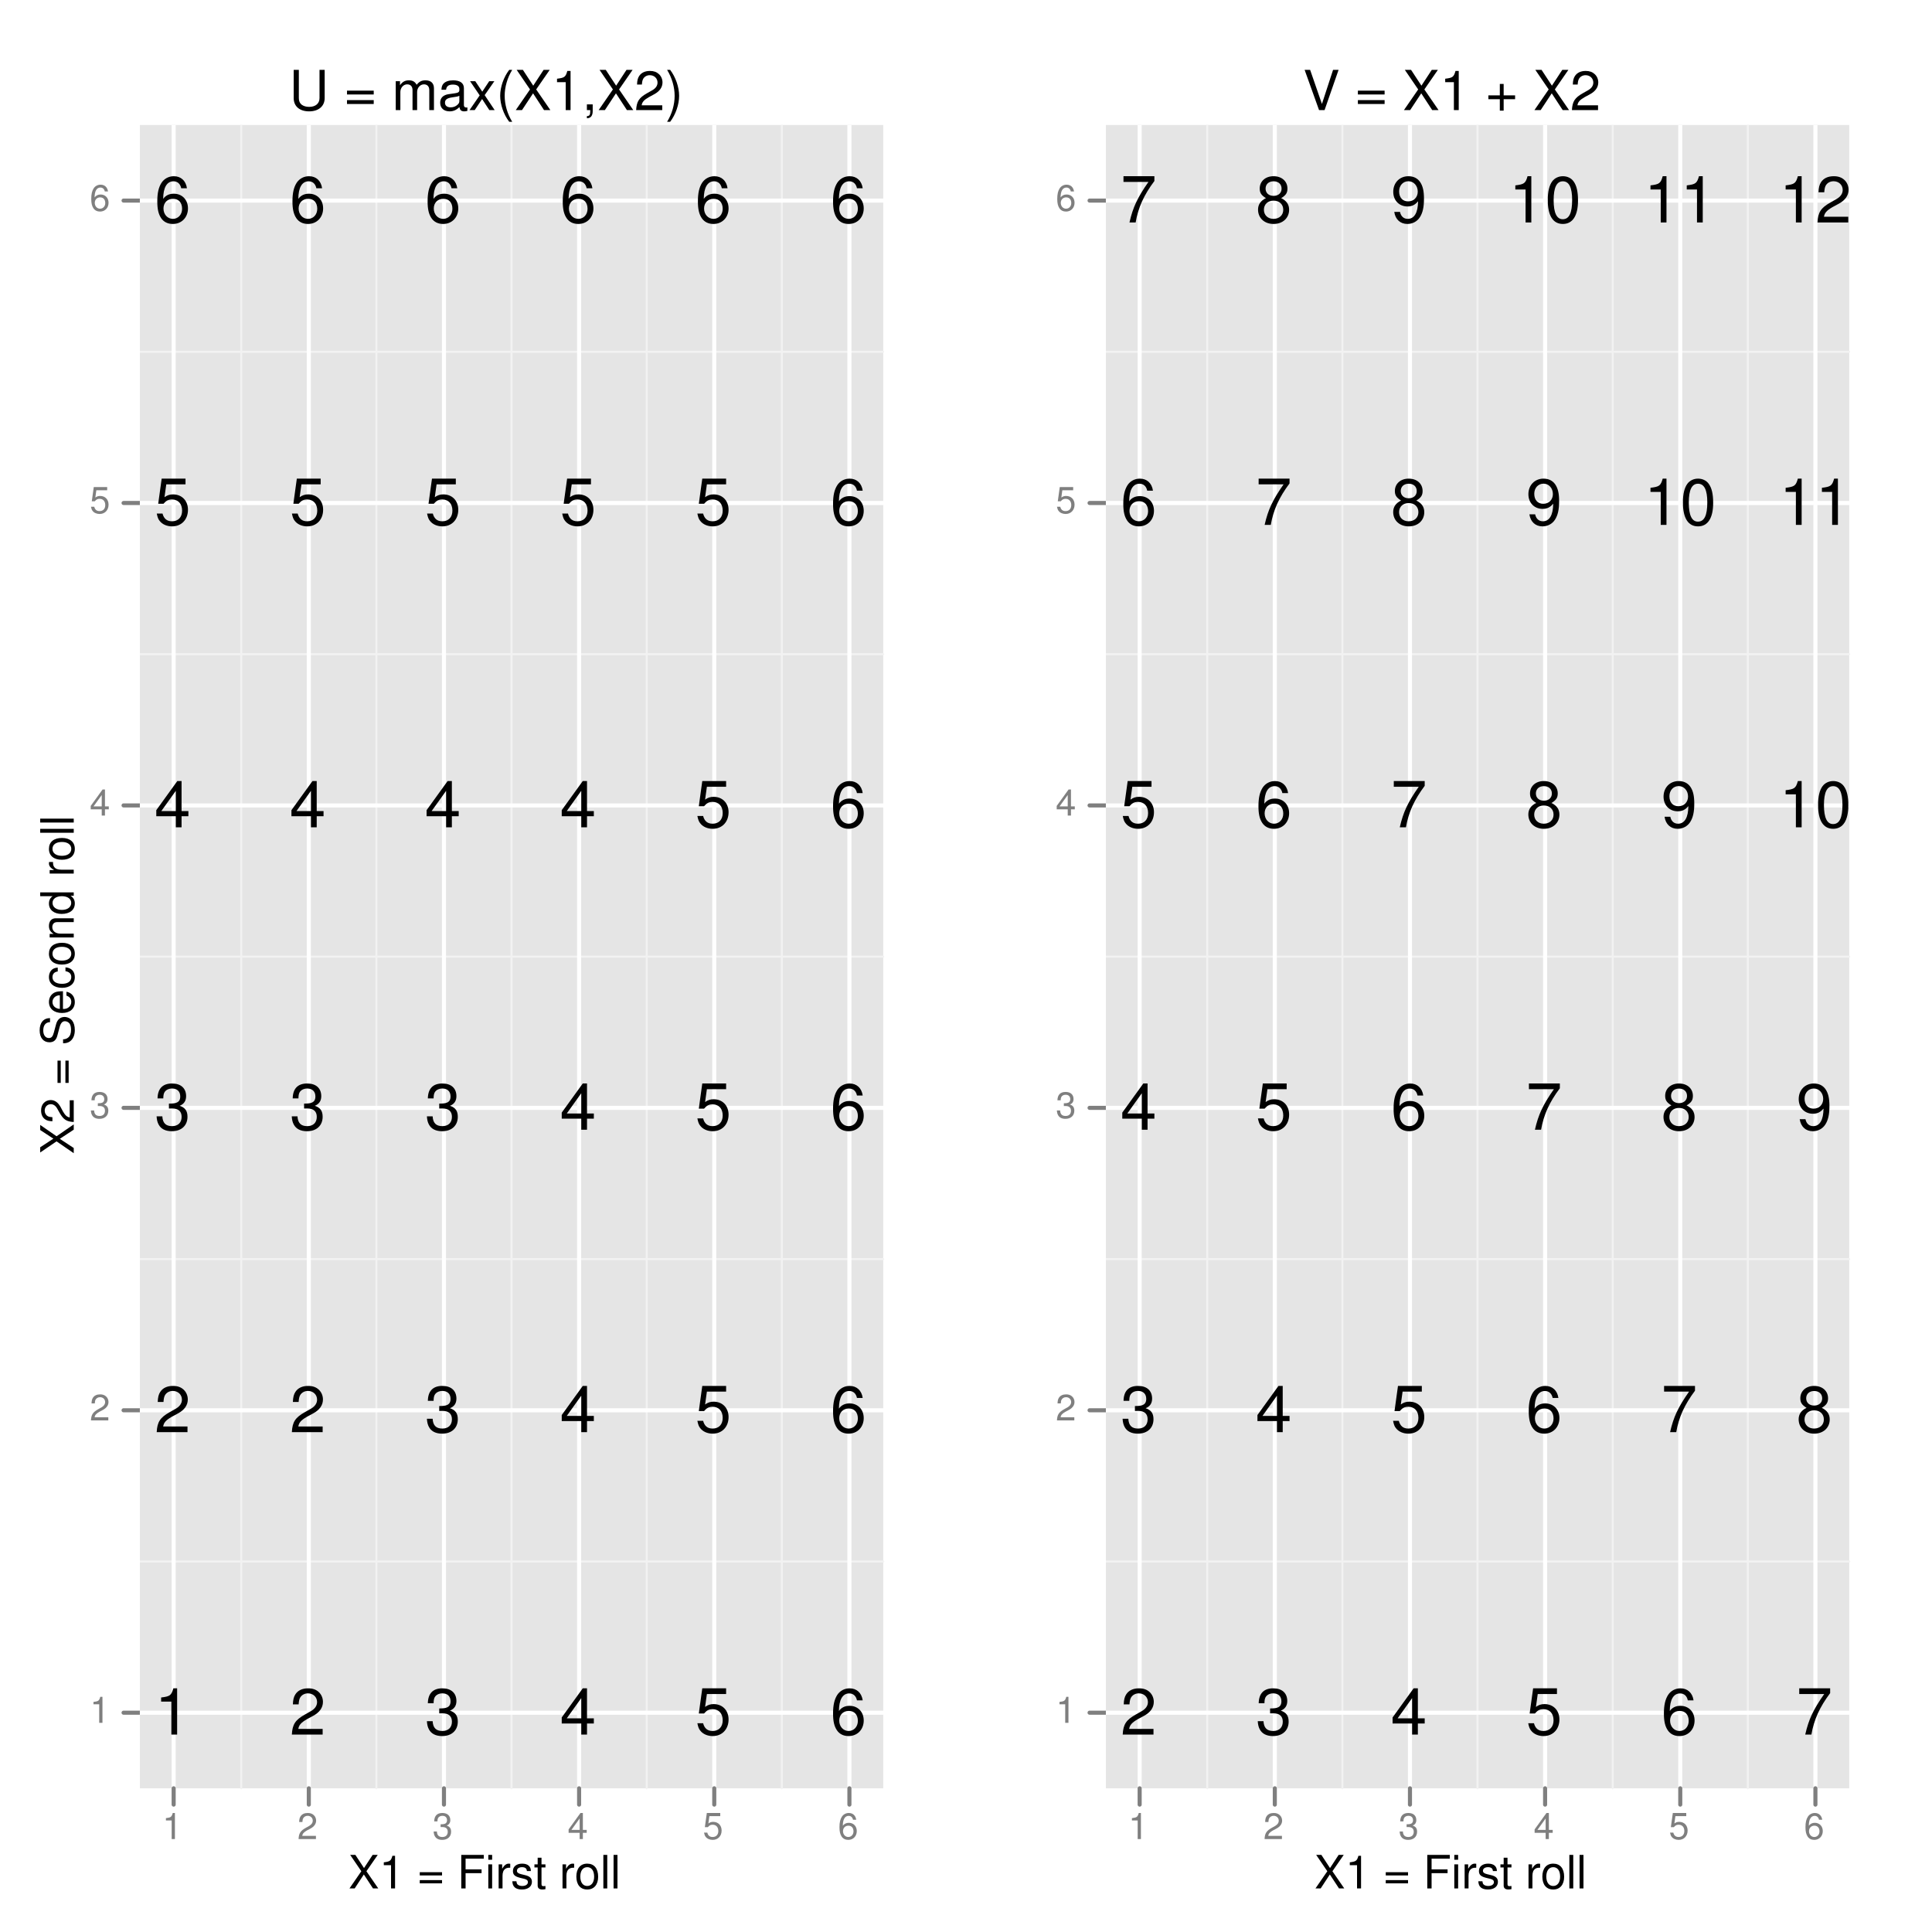 <?xml version="1.0" encoding="UTF-8"?>
<svg xmlns="http://www.w3.org/2000/svg" xmlns:xlink="http://www.w3.org/1999/xlink" width="504pt" height="504pt" viewBox="0 0 504 504" version="1.1">
<defs>
<g>
<symbol overflow="visible" id="glyph0-0">
<path style="stroke:none;" d="M 7.953 -10.5 L 7.953 -3.125 C 7.953 -1.719 6.922 -0.844 5.25 -0.844 C 4.469 -0.844 3.828 -1.031 3.328 -1.391 C 2.812 -1.797 2.562 -2.328 2.562 -3.125 L 2.562 -10.5 L 1.219 -10.5 L 1.219 -3.125 C 1.219 -1 2.75 0.328 5.25 0.328 C 7.703 0.328 9.297 -1.016 9.297 -3.125 L 9.297 -10.5 Z M 7.953 -10.5 "/>
</symbol>
<symbol overflow="visible" id="glyph0-1">
<path style="stroke:none;" d=""/>
</symbol>
<symbol overflow="visible" id="glyph0-2">
<path style="stroke:none;" d="M 7.688 -5.078 L 0.719 -5.078 L 0.719 -4.078 L 7.688 -4.078 Z M 7.688 -2.609 L 0.719 -2.609 L 0.719 -1.594 L 7.688 -1.594 Z M 7.688 -2.609 "/>
</symbol>
<symbol overflow="visible" id="glyph0-3">
<path style="stroke:none;" d="M 1.016 -7.547 L 1.016 0 L 2.219 0 L 2.219 -4.734 C 2.219 -5.828 3.016 -6.719 3.984 -6.719 C 4.891 -6.719 5.391 -6.172 5.391 -5.203 L 5.391 0 L 6.594 0 L 6.594 -4.734 C 6.594 -5.828 7.391 -6.719 8.375 -6.719 C 9.25 -6.719 9.766 -6.156 9.766 -5.203 L 9.766 0 L 10.984 0 L 10.984 -5.656 C 10.984 -7.016 10.203 -7.766 8.781 -7.766 C 7.781 -7.766 7.172 -7.469 6.469 -6.609 C 6.016 -7.422 5.422 -7.766 4.438 -7.766 C 3.422 -7.766 2.766 -7.391 2.125 -6.484 L 2.125 -7.547 Z M 1.016 -7.547 "/>
</symbol>
<symbol overflow="visible" id="glyph0-4">
<path style="stroke:none;" d="M 7.703 -0.703 C 7.578 -0.672 7.516 -0.672 7.453 -0.672 C 7.031 -0.672 6.797 -0.891 6.797 -1.266 L 6.797 -5.703 C 6.797 -7.047 5.812 -7.766 3.969 -7.766 C 2.859 -7.766 1.953 -7.453 1.453 -6.891 C 1.109 -6.5 0.969 -6.062 0.938 -5.312 L 2.141 -5.312 C 2.25 -6.234 2.797 -6.656 3.922 -6.656 C 5 -6.656 5.609 -6.25 5.609 -5.531 L 5.609 -5.219 C 5.609 -4.703 5.297 -4.5 4.344 -4.375 C 2.656 -4.156 2.391 -4.109 1.938 -3.922 C 1.047 -3.562 0.609 -2.875 0.609 -1.906 C 0.609 -0.531 1.562 0.328 3.078 0.328 C 4.031 0.328 4.797 0 5.641 -0.781 C 5.734 -0.016 6.109 0.328 6.891 0.328 C 7.125 0.328 7.312 0.297 7.703 0.203 Z M 5.609 -2.375 C 5.609 -1.969 5.484 -1.734 5.125 -1.391 C 4.641 -0.953 4.047 -0.719 3.344 -0.719 C 2.406 -0.719 1.859 -1.172 1.859 -1.938 C 1.859 -2.719 2.391 -3.125 3.672 -3.312 C 4.938 -3.484 5.203 -3.547 5.609 -3.734 Z M 5.609 -2.375 "/>
</symbol>
<symbol overflow="visible" id="glyph0-5">
<path style="stroke:none;" d="M 4.203 -3.906 L 6.734 -7.547 L 5.391 -7.547 L 3.578 -4.812 L 1.75 -7.547 L 0.391 -7.547 L 2.906 -3.844 L 0.25 0 L 1.609 0 L 3.531 -2.891 L 5.422 0 L 6.812 0 Z M 4.203 -3.906 "/>
</symbol>
<symbol overflow="visible" id="glyph0-6">
<path style="stroke:none;" d="M 3.406 -10.5 C 1.953 -8.609 1.047 -6 1.047 -3.734 C 1.047 -1.453 1.953 1.172 3.406 3.047 L 4.188 3.047 C 2.922 1 2.219 -1.422 2.219 -3.734 C 2.219 -6.016 2.922 -8.453 4.188 -10.5 Z M 3.406 -10.5 "/>
</symbol>
<symbol overflow="visible" id="glyph0-7">
<path style="stroke:none;" d="M 5.641 -5.391 L 9.172 -10.5 L 7.578 -10.5 L 4.875 -6.375 L 2.172 -10.5 L 0.547 -10.5 L 4.031 -5.391 L 0.312 0 L 1.938 0 L 4.828 -4.375 L 7.688 0 L 9.344 0 Z M 5.641 -5.391 "/>
</symbol>
<symbol overflow="visible" id="glyph0-8">
<path style="stroke:none;" d="M 3.734 -7.281 L 3.734 0 L 5 0 L 5 -10.219 L 4.156 -10.219 C 3.719 -8.641 3.422 -8.422 1.469 -8.188 L 1.469 -7.281 Z M 3.734 -7.281 "/>
</symbol>
<symbol overflow="visible" id="glyph0-9">
<path style="stroke:none;" d="M 1.25 -1.5 L 1.25 0 L 2.125 0 L 2.125 0.266 C 2.125 1.25 1.938 1.547 1.25 1.562 L 1.25 2.125 C 2.266 2.125 2.766 1.469 2.766 0.234 L 2.766 -1.5 Z M 1.25 -1.5 "/>
</symbol>
<symbol overflow="visible" id="glyph0-10">
<path style="stroke:none;" d="M 7.297 -1.25 L 1.922 -1.25 C 2.047 -2.094 2.5 -2.625 3.766 -3.359 L 5.203 -4.141 C 6.625 -4.906 7.359 -5.969 7.359 -7.219 C 7.359 -8.062 7.016 -8.859 6.406 -9.406 C 5.812 -9.953 5.062 -10.219 4.094 -10.219 C 2.797 -10.219 1.828 -9.75 1.266 -8.891 C 0.906 -8.344 0.75 -7.703 0.719 -6.672 L 1.984 -6.672 C 2.031 -7.359 2.125 -7.781 2.297 -8.109 C 2.625 -8.734 3.281 -9.109 4.047 -9.109 C 5.203 -9.109 6.062 -8.281 6.062 -7.188 C 6.062 -6.375 5.594 -5.688 4.688 -5.172 L 3.359 -4.422 C 1.219 -3.219 0.609 -2.25 0.484 0 L 7.297 0 Z M 7.297 -1.25 "/>
</symbol>
<symbol overflow="visible" id="glyph0-11">
<path style="stroke:none;" d="M 1.344 3.047 C 2.781 1.172 3.688 -1.453 3.688 -3.719 C 3.688 -6 2.781 -8.609 1.344 -10.5 L 0.547 -10.5 C 1.812 -8.438 2.516 -6.016 2.516 -3.719 C 2.516 -1.422 1.812 1.016 0.547 3.047 Z M 1.344 3.047 "/>
</symbol>
<symbol overflow="visible" id="glyph0-12">
<path style="stroke:none;" d="M 5.641 0 L 9.297 -10.5 L 7.859 -10.5 L 4.953 -1.609 L 1.875 -10.5 L 0.438 -10.5 L 4.203 0 Z M 5.641 0 "/>
</symbol>
<symbol overflow="visible" id="glyph0-13">
<path style="stroke:none;" d="M 7.688 -3.844 L 4.703 -3.844 L 4.703 -6.828 L 3.703 -6.828 L 3.703 -3.844 L 0.719 -3.844 L 0.719 -2.844 L 3.703 -2.844 L 3.703 0.141 L 4.703 0.141 L 4.703 -2.844 L 7.688 -2.844 Z M 7.688 -3.844 "/>
</symbol>
<symbol overflow="visible" id="glyph1-0">
<path style="stroke:none;" d="M 4.688 -4.484 L 7.641 -8.75 L 6.312 -8.75 L 4.062 -5.312 L 1.812 -8.75 L 0.453 -8.75 L 3.359 -4.484 L 0.266 0 L 1.625 0 L 4.016 -3.641 L 6.406 0 L 7.781 0 Z M 4.688 -4.484 "/>
</symbol>
<symbol overflow="visible" id="glyph1-1">
<path style="stroke:none;" d="M 3.109 -6.062 L 3.109 0 L 4.156 0 L 4.156 -8.516 L 3.469 -8.516 C 3.094 -7.203 2.859 -7.016 1.219 -6.812 L 1.219 -6.062 Z M 3.109 -6.062 "/>
</symbol>
<symbol overflow="visible" id="glyph1-2">
<path style="stroke:none;" d=""/>
</symbol>
<symbol overflow="visible" id="glyph1-3">
<path style="stroke:none;" d="M 6.406 -4.234 L 0.594 -4.234 L 0.594 -3.391 L 6.406 -3.391 Z M 6.406 -2.172 L 0.594 -2.172 L 0.594 -1.328 L 6.406 -1.328 Z M 6.406 -2.172 "/>
</symbol>
<symbol overflow="visible" id="glyph1-4">
<path style="stroke:none;" d="M 2.203 -3.984 L 6.375 -3.984 L 6.375 -4.969 L 2.203 -4.969 L 2.203 -7.766 L 6.953 -7.766 L 6.953 -8.75 L 1.078 -8.75 L 1.078 0 L 2.203 0 Z M 2.203 -3.984 "/>
</symbol>
<symbol overflow="visible" id="glyph1-5">
<path style="stroke:none;" d="M 1.797 -6.281 L 0.797 -6.281 L 0.797 0 L 1.797 0 Z M 1.797 -8.75 L 0.797 -8.75 L 0.797 -7.484 L 1.797 -7.484 Z M 1.797 -8.75 "/>
</symbol>
<symbol overflow="visible" id="glyph1-6">
<path style="stroke:none;" d="M 0.828 -6.281 L 0.828 0 L 1.844 0 L 1.844 -3.266 C 1.844 -4.156 2.062 -4.75 2.547 -5.094 C 2.859 -5.328 3.156 -5.406 3.859 -5.406 L 3.859 -6.438 C 3.688 -6.453 3.594 -6.469 3.469 -6.469 C 2.812 -6.469 2.328 -6.078 1.75 -5.141 L 1.75 -6.281 Z M 0.828 -6.281 "/>
</symbol>
<symbol overflow="visible" id="glyph1-7">
<path style="stroke:none;" d="M 5.25 -4.531 C 5.25 -5.766 4.422 -6.469 2.969 -6.469 C 1.516 -6.469 0.562 -5.719 0.562 -4.547 C 0.562 -3.562 1.062 -3.094 2.562 -2.734 L 3.484 -2.516 C 4.188 -2.344 4.469 -2.094 4.469 -1.625 C 4.469 -1.047 3.875 -0.641 3 -0.641 C 2.453 -0.641 2 -0.797 1.75 -1.062 C 1.594 -1.25 1.531 -1.422 1.469 -1.875 L 0.406 -1.875 C 0.453 -0.422 1.266 0.281 2.922 0.281 C 4.5 0.281 5.516 -0.5 5.516 -1.719 C 5.516 -2.656 4.984 -3.172 3.734 -3.469 L 2.766 -3.703 C 1.953 -3.891 1.609 -4.156 1.609 -4.594 C 1.609 -5.172 2.125 -5.547 2.938 -5.547 C 3.75 -5.547 4.172 -5.203 4.203 -4.531 Z M 5.25 -4.531 "/>
</symbol>
<symbol overflow="visible" id="glyph1-8">
<path style="stroke:none;" d="M 3.047 -6.281 L 2.016 -6.281 L 2.016 -8.016 L 1.016 -8.016 L 1.016 -6.281 L 0.172 -6.281 L 0.172 -5.469 L 1.016 -5.469 L 1.016 -0.719 C 1.016 -0.078 1.453 0.281 2.234 0.281 C 2.469 0.281 2.719 0.25 3.047 0.188 L 3.047 -0.641 C 2.922 -0.609 2.766 -0.594 2.562 -0.594 C 2.141 -0.594 2.016 -0.719 2.016 -1.156 L 2.016 -5.469 L 3.047 -5.469 Z M 3.047 -6.281 "/>
</symbol>
<symbol overflow="visible" id="glyph1-9">
<path style="stroke:none;" d="M 3.266 -6.469 C 1.5 -6.469 0.438 -5.203 0.438 -3.094 C 0.438 -0.984 1.484 0.281 3.281 0.281 C 5.047 0.281 6.125 -0.984 6.125 -3.047 C 6.125 -5.219 5.078 -6.469 3.266 -6.469 Z M 3.281 -5.547 C 4.406 -5.547 5.078 -4.625 5.078 -3.062 C 5.078 -1.578 4.375 -0.641 3.281 -0.641 C 2.156 -0.641 1.469 -1.578 1.469 -3.094 C 1.469 -4.609 2.156 -5.547 3.281 -5.547 Z M 3.281 -5.547 "/>
</symbol>
<symbol overflow="visible" id="glyph1-10">
<path style="stroke:none;" d="M 1.828 -8.75 L 0.812 -8.75 L 0.812 0 L 1.828 0 Z M 1.828 -8.75 "/>
</symbol>
<symbol overflow="visible" id="glyph2-0">
<path style="stroke:none;" d="M -4.484 -4.688 L -8.75 -7.641 L -8.75 -6.312 L -5.312 -4.062 L -8.75 -1.812 L -8.75 -0.453 L -4.484 -3.359 L 0 -0.266 L 0 -1.625 L -3.641 -4.016 L 0 -6.406 L 0 -7.781 Z M -4.484 -4.688 "/>
</symbol>
<symbol overflow="visible" id="glyph2-1">
<path style="stroke:none;" d="M -1.047 -6.078 L -1.047 -1.594 C -1.734 -1.703 -2.188 -2.094 -2.797 -3.125 L -3.438 -4.328 C -4.094 -5.516 -4.969 -6.125 -6.016 -6.125 C -6.719 -6.125 -7.375 -5.844 -7.844 -5.344 C -8.297 -4.844 -8.516 -4.219 -8.516 -3.406 C -8.516 -2.328 -8.125 -1.531 -7.406 -1.062 C -6.953 -0.75 -6.422 -0.625 -5.562 -0.594 L -5.562 -1.656 C -6.125 -1.688 -6.484 -1.766 -6.75 -1.906 C -7.266 -2.188 -7.578 -2.734 -7.578 -3.375 C -7.578 -4.328 -6.906 -5.047 -5.984 -5.047 C -5.312 -5.047 -4.734 -4.656 -4.312 -3.906 L -3.688 -2.797 C -2.672 -1.016 -1.875 -0.5 0 -0.406 L 0 -6.078 Z M -1.047 -6.078 "/>
</symbol>
<symbol overflow="visible" id="glyph2-2">
<path style="stroke:none;" d=""/>
</symbol>
<symbol overflow="visible" id="glyph2-3">
<path style="stroke:none;" d="M -4.234 -6.406 L -4.234 -0.594 L -3.391 -0.594 L -3.391 -6.406 Z M -2.172 -6.406 L -2.172 -0.594 L -1.328 -0.594 L -1.328 -6.406 Z M -2.172 -6.406 "/>
</symbol>
<symbol overflow="visible" id="glyph2-4">
<path style="stroke:none;" d="M -6.188 -7.156 C -7.891 -7.141 -8.891 -5.969 -8.891 -3.953 C -8.891 -2.031 -7.906 -0.844 -6.328 -0.844 C -5.25 -0.844 -4.578 -1.406 -4.281 -2.562 L -3.703 -4.734 C -3.422 -5.828 -2.969 -6.344 -2.297 -6.344 C -1.828 -6.344 -1.344 -6.078 -1.078 -5.719 C -0.844 -5.359 -0.703 -4.812 -0.703 -4.109 C -0.703 -3.156 -0.938 -2.516 -1.438 -2.094 C -1.828 -1.766 -2.25 -1.625 -2.781 -1.625 L -2.781 -0.578 C -1.984 -0.594 -1.453 -0.75 -0.969 -1.094 C -0.156 -1.688 0.281 -2.703 0.281 -4.031 C 0.281 -5.078 0.031 -5.922 -0.391 -6.484 C -0.859 -7.078 -1.641 -7.453 -2.406 -7.453 C -3.484 -7.453 -4.266 -6.781 -4.594 -5.594 L -5.188 -3.391 C -5.469 -2.344 -5.812 -1.953 -6.484 -1.953 C -7.375 -1.953 -7.953 -2.734 -7.953 -3.906 C -7.953 -5.297 -7.312 -6.078 -6.188 -6.094 Z M -6.188 -7.156 "/>
</symbol>
<symbol overflow="visible" id="glyph2-5">
<path style="stroke:none;" d="M -2.812 -6.156 C -3.766 -6.156 -4.344 -6.078 -4.812 -5.906 C -5.844 -5.5 -6.469 -4.531 -6.469 -3.359 C -6.469 -1.609 -5.125 -0.484 -3.062 -0.484 C -1 -0.484 0.281 -1.578 0.281 -3.344 C 0.281 -4.781 -0.547 -5.766 -1.906 -6.031 L -1.906 -5.016 C -1.078 -4.734 -0.641 -4.172 -0.641 -3.375 C -0.641 -2.734 -0.938 -2.203 -1.469 -1.859 C -1.828 -1.625 -2.188 -1.531 -2.812 -1.531 Z M -3.625 -1.547 C -4.781 -1.625 -5.547 -2.344 -5.547 -3.344 C -5.547 -4.328 -4.734 -5.094 -3.703 -5.094 C -3.672 -5.094 -3.641 -5.094 -3.625 -5.078 Z M -3.625 -1.547 "/>
</symbol>
<symbol overflow="visible" id="glyph2-6">
<path style="stroke:none;" d="M -4.172 -5.656 C -4.781 -5.609 -5.188 -5.469 -5.531 -5.234 C -6.125 -4.797 -6.469 -4.047 -6.469 -3.172 C -6.469 -1.469 -5.125 -0.375 -3.031 -0.375 C -1.016 -0.375 0.281 -1.453 0.281 -3.156 C 0.281 -4.656 -0.625 -5.609 -2.156 -5.719 L -2.156 -4.719 C -1.156 -4.547 -0.641 -4.031 -0.641 -3.188 C -0.641 -2.078 -1.547 -1.422 -3.031 -1.422 C -4.609 -1.422 -5.547 -2.062 -5.547 -3.156 C -5.547 -4 -5.047 -4.531 -4.172 -4.641 Z M -4.172 -5.656 "/>
</symbol>
<symbol overflow="visible" id="glyph2-7">
<path style="stroke:none;" d="M -6.469 -3.266 C -6.469 -1.5 -5.203 -0.438 -3.094 -0.438 C -0.984 -0.438 0.281 -1.484 0.281 -3.281 C 0.281 -5.047 -0.984 -6.125 -3.047 -6.125 C -5.219 -6.125 -6.469 -5.078 -6.469 -3.266 Z M -5.547 -3.281 C -5.547 -4.406 -4.625 -5.078 -3.062 -5.078 C -1.578 -5.078 -0.641 -4.375 -0.641 -3.281 C -0.641 -2.156 -1.578 -1.469 -3.094 -1.469 C -4.609 -1.469 -5.547 -2.156 -5.547 -3.281 Z M -5.547 -3.281 "/>
</symbol>
<symbol overflow="visible" id="glyph2-8">
<path style="stroke:none;" d="M -6.281 -0.844 L 0 -0.844 L 0 -1.844 L -3.469 -1.844 C -4.75 -1.844 -5.594 -2.516 -5.594 -3.547 C -5.594 -4.344 -5.109 -4.844 -4.359 -4.844 L 0 -4.844 L 0 -5.844 L -4.75 -5.844 C -5.797 -5.844 -6.469 -5.062 -6.469 -3.859 C -6.469 -2.922 -6.109 -2.312 -5.234 -1.766 L -6.281 -1.766 Z M -6.281 -0.844 "/>
</symbol>
<symbol overflow="visible" id="glyph2-9">
<path style="stroke:none;" d="M -8.75 -5.938 L -8.75 -4.938 L -5.5 -4.938 C -6.125 -4.531 -6.469 -3.859 -6.469 -3.016 C -6.469 -1.375 -5.156 -0.312 -3.156 -0.312 C -1.031 -0.312 0.281 -1.359 0.281 -3.047 C 0.281 -3.906 -0.047 -4.516 -0.828 -5.047 L 0 -5.047 L 0 -5.938 Z M -5.531 -3.188 C -5.531 -4.266 -4.578 -4.938 -3.078 -4.938 C -1.625 -4.938 -0.656 -4.25 -0.656 -3.188 C -0.656 -2.094 -1.625 -1.359 -3.094 -1.359 C -4.562 -1.359 -5.531 -2.094 -5.531 -3.188 Z M -5.531 -3.188 "/>
</symbol>
<symbol overflow="visible" id="glyph2-10">
<path style="stroke:none;" d="M -6.281 -0.828 L 0 -0.828 L 0 -1.844 L -3.266 -1.844 C -4.156 -1.844 -4.75 -2.062 -5.094 -2.547 C -5.328 -2.859 -5.406 -3.156 -5.406 -3.859 L -6.438 -3.859 C -6.453 -3.688 -6.469 -3.594 -6.469 -3.469 C -6.469 -2.812 -6.078 -2.328 -5.141 -1.75 L -6.281 -1.75 Z M -6.281 -0.828 "/>
</symbol>
<symbol overflow="visible" id="glyph2-11">
<path style="stroke:none;" d="M -8.75 -1.828 L -8.75 -0.812 L 0 -0.812 L 0 -1.828 Z M -8.75 -1.828 "/>
</symbol>
<symbol overflow="visible" id="glyph3-0">
<path style="stroke:none;" d="M 2.484 -4.844 L 2.484 0 L 3.328 0 L 3.328 -6.797 L 2.766 -6.797 C 2.469 -5.75 2.281 -5.609 0.984 -5.453 L 0.984 -4.844 Z M 2.484 -4.844 "/>
</symbol>
<symbol overflow="visible" id="glyph3-1">
<path style="stroke:none;" d="M 4.859 -0.828 L 1.281 -0.828 C 1.359 -1.391 1.672 -1.75 2.5 -2.234 L 3.469 -2.75 C 4.406 -3.266 4.906 -3.969 4.906 -4.812 C 4.906 -5.375 4.672 -5.906 4.266 -6.266 C 3.859 -6.625 3.375 -6.797 2.719 -6.797 C 1.859 -6.797 1.219 -6.5 0.844 -5.922 C 0.609 -5.562 0.5 -5.125 0.484 -4.438 L 1.328 -4.438 C 1.359 -4.906 1.406 -5.188 1.531 -5.406 C 1.75 -5.812 2.188 -6.062 2.703 -6.062 C 3.469 -6.062 4.031 -5.516 4.031 -4.781 C 4.031 -4.25 3.719 -3.797 3.125 -3.438 L 2.234 -2.938 C 0.812 -2.141 0.406 -1.5 0.328 0 L 4.859 0 Z M 4.859 -0.828 "/>
</symbol>
<symbol overflow="visible" id="glyph3-2">
<path style="stroke:none;" d="M 2.125 -3.125 L 2.578 -3.125 C 3.516 -3.125 3.984 -2.703 3.984 -1.891 C 3.984 -1.031 3.469 -0.531 2.578 -0.531 C 1.656 -0.531 1.203 -0.984 1.156 -1.969 L 0.312 -1.969 C 0.344 -1.422 0.438 -1.078 0.609 -0.766 C 0.953 -0.109 1.625 0.219 2.547 0.219 C 3.953 0.219 4.859 -0.609 4.859 -1.906 C 4.859 -2.766 4.516 -3.25 3.703 -3.516 C 4.344 -3.766 4.656 -4.25 4.656 -4.938 C 4.656 -6.109 3.875 -6.797 2.578 -6.797 C 1.203 -6.797 0.484 -6.047 0.453 -4.609 L 1.297 -4.609 C 1.312 -5.016 1.344 -5.25 1.453 -5.453 C 1.641 -5.828 2.062 -6.062 2.594 -6.062 C 3.344 -6.062 3.797 -5.625 3.797 -4.906 C 3.797 -4.422 3.609 -4.141 3.25 -3.984 C 3.016 -3.891 2.719 -3.844 2.125 -3.844 Z M 2.125 -3.125 "/>
</symbol>
<symbol overflow="visible" id="glyph3-3">
<path style="stroke:none;" d="M 3.141 -1.625 L 3.141 0 L 3.984 0 L 3.984 -1.625 L 4.984 -1.625 L 4.984 -2.391 L 3.984 -2.391 L 3.984 -6.797 L 3.359 -6.797 L 0.266 -2.516 L 0.266 -1.625 Z M 3.141 -2.391 L 1 -2.391 L 3.141 -5.359 Z M 3.141 -2.391 "/>
</symbol>
<symbol overflow="visible" id="glyph3-4">
<path style="stroke:none;" d="M 4.562 -6.797 L 1.062 -6.797 L 0.547 -3.094 L 1.328 -3.094 C 1.719 -3.562 2.047 -3.734 2.578 -3.734 C 3.484 -3.734 4.062 -3.109 4.062 -2.094 C 4.062 -1.125 3.484 -0.531 2.578 -0.531 C 1.828 -0.531 1.375 -0.906 1.188 -1.672 L 0.328 -1.672 C 0.453 -1.109 0.547 -0.844 0.75 -0.594 C 1.125 -0.078 1.828 0.219 2.594 0.219 C 3.969 0.219 4.922 -0.781 4.922 -2.219 C 4.922 -3.562 4.031 -4.484 2.719 -4.484 C 2.25 -4.484 1.859 -4.359 1.469 -4.062 L 1.734 -5.969 L 4.562 -5.969 Z M 4.562 -6.797 "/>
</symbol>
<symbol overflow="visible" id="glyph3-5">
<path style="stroke:none;" d="M 4.781 -5.031 C 4.609 -6.141 3.891 -6.797 2.844 -6.797 C 2.094 -6.797 1.422 -6.438 1.031 -5.828 C 0.609 -5.172 0.406 -4.344 0.406 -3.094 C 0.406 -1.953 0.578 -1.234 0.984 -0.625 C 1.359 -0.078 1.953 0.219 2.703 0.219 C 3.984 0.219 4.922 -0.734 4.922 -2.078 C 4.922 -3.344 4.062 -4.234 2.844 -4.234 C 2.172 -4.234 1.641 -3.969 1.281 -3.469 C 1.281 -5.125 1.828 -6.047 2.797 -6.047 C 3.391 -6.047 3.797 -5.672 3.938 -5.031 Z M 2.734 -3.484 C 3.547 -3.484 4.062 -2.922 4.062 -2 C 4.062 -1.156 3.484 -0.531 2.703 -0.531 C 1.922 -0.531 1.328 -1.188 1.328 -2.047 C 1.328 -2.891 1.906 -3.484 2.734 -3.484 Z M 2.734 -3.484 "/>
</symbol>
<symbol overflow="visible" id="glyph4-0">
<path style="stroke:none;" d="M 4.406 -8.594 L 4.406 0 L 5.906 0 L 5.906 -12.062 L 4.922 -12.062 C 4.391 -10.203 4.047 -9.953 1.734 -9.672 L 1.734 -8.594 Z M 4.406 -8.594 "/>
</symbol>
<symbol overflow="visible" id="glyph4-1">
<path style="stroke:none;" d="M 8.609 -1.484 L 2.266 -1.484 C 2.422 -2.469 2.953 -3.094 4.438 -3.969 L 6.141 -4.891 C 7.828 -5.797 8.688 -7.047 8.688 -8.531 C 8.688 -9.531 8.281 -10.469 7.578 -11.109 C 6.859 -11.766 5.969 -12.062 4.828 -12.062 C 3.297 -12.062 2.156 -11.516 1.5 -10.5 C 1.078 -9.859 0.891 -9.109 0.844 -7.875 L 2.344 -7.875 C 2.406 -8.688 2.5 -9.188 2.703 -9.578 C 3.094 -10.312 3.875 -10.75 4.781 -10.75 C 6.141 -10.75 7.156 -9.781 7.156 -8.484 C 7.156 -7.531 6.609 -6.719 5.531 -6.109 L 3.969 -5.219 C 1.453 -3.797 0.719 -2.656 0.578 0 L 8.609 0 Z M 8.609 -1.484 "/>
</symbol>
<symbol overflow="visible" id="glyph4-2">
<path style="stroke:none;" d="M 3.766 -5.531 L 3.953 -5.531 L 4.578 -5.547 C 6.234 -5.547 7.078 -4.797 7.078 -3.359 C 7.078 -1.844 6.141 -0.938 4.578 -0.938 C 2.938 -0.938 2.141 -1.75 2.047 -3.5 L 0.547 -3.5 C 0.609 -2.531 0.781 -1.906 1.078 -1.359 C 1.688 -0.203 2.875 0.391 4.531 0.391 C 7.016 0.391 8.609 -1.094 8.609 -3.375 C 8.609 -4.906 8.016 -5.75 6.562 -6.25 C 7.688 -6.688 8.25 -7.531 8.25 -8.75 C 8.25 -10.828 6.875 -12.062 4.578 -12.062 C 2.141 -12.062 0.844 -10.734 0.797 -8.172 L 2.297 -8.172 C 2.312 -8.906 2.375 -9.312 2.562 -9.688 C 2.906 -10.344 3.656 -10.75 4.594 -10.75 C 5.922 -10.75 6.719 -9.969 6.719 -8.688 C 6.719 -7.844 6.422 -7.328 5.75 -7.062 C 5.344 -6.891 4.812 -6.828 3.766 -6.812 Z M 3.766 -5.531 "/>
</symbol>
<symbol overflow="visible" id="glyph4-3">
<path style="stroke:none;" d="M 5.562 -2.891 L 5.562 0 L 7.062 0 L 7.062 -2.891 L 8.844 -2.891 L 8.844 -4.234 L 7.062 -4.234 L 7.062 -12.062 L 5.953 -12.062 L 0.469 -4.469 L 0.469 -2.891 Z M 5.562 -4.234 L 1.781 -4.234 L 5.562 -9.516 Z M 5.562 -4.234 "/>
</symbol>
<symbol overflow="visible" id="glyph4-4">
<path style="stroke:none;" d="M 8.094 -12.062 L 1.875 -12.062 L 0.969 -5.5 L 2.344 -5.5 C 3.047 -6.328 3.625 -6.625 4.562 -6.625 C 6.172 -6.625 7.203 -5.516 7.203 -3.719 C 7.203 -1.984 6.188 -0.938 4.562 -0.938 C 3.25 -0.938 2.453 -1.594 2.094 -2.953 L 0.594 -2.953 C 0.797 -1.969 0.969 -1.5 1.328 -1.062 C 2.016 -0.141 3.234 0.391 4.594 0.391 C 7.031 0.391 8.734 -1.375 8.734 -3.938 C 8.734 -6.312 7.141 -7.953 4.828 -7.953 C 3.984 -7.953 3.297 -7.719 2.609 -7.219 L 3.078 -10.578 L 8.094 -10.578 Z M 8.094 -12.062 "/>
</symbol>
<symbol overflow="visible" id="glyph4-5">
<path style="stroke:none;" d="M 8.469 -8.922 C 8.188 -10.891 6.891 -12.062 5.047 -12.062 C 3.719 -12.062 2.531 -11.422 1.828 -10.344 C 1.078 -9.172 0.734 -7.688 0.734 -5.5 C 0.734 -3.469 1.031 -2.172 1.75 -1.109 C 2.406 -0.141 3.453 0.391 4.781 0.391 C 7.078 0.391 8.734 -1.312 8.734 -3.672 C 8.734 -5.922 7.203 -7.5 5.031 -7.5 C 3.844 -7.5 2.906 -7.047 2.266 -6.156 C 2.281 -9.109 3.234 -10.734 4.953 -10.734 C 6 -10.734 6.734 -10.078 6.969 -8.922 Z M 4.844 -6.172 C 6.297 -6.172 7.203 -5.172 7.203 -3.562 C 7.203 -2.047 6.172 -0.938 4.797 -0.938 C 3.406 -0.938 2.344 -2.094 2.344 -3.641 C 2.344 -5.141 3.375 -6.172 4.844 -6.172 Z M 4.844 -6.172 "/>
</symbol>
<symbol overflow="visible" id="glyph4-6">
<path style="stroke:none;" d="M 8.844 -12.062 L 0.781 -12.062 L 0.781 -10.578 L 7.297 -10.578 C 4.422 -6.484 3.25 -3.969 2.344 0 L 3.953 0 C 4.609 -3.859 6.125 -7.188 8.844 -10.812 Z M 8.844 -12.062 "/>
</symbol>
<symbol overflow="visible" id="glyph4-7">
<path style="stroke:none;" d="M 6.656 -6.344 C 7.891 -7.094 8.297 -7.703 8.297 -8.844 C 8.297 -10.734 6.828 -12.062 4.672 -12.062 C 2.547 -12.062 1.062 -10.734 1.062 -8.844 C 1.062 -7.719 1.469 -7.109 2.688 -6.344 C 1.312 -5.688 0.625 -4.672 0.625 -3.359 C 0.625 -1.141 2.297 0.391 4.672 0.391 C 7.062 0.391 8.734 -1.141 8.734 -3.328 C 8.734 -4.672 8.047 -5.688 6.656 -6.344 Z M 4.672 -10.734 C 5.953 -10.734 6.766 -9.984 6.766 -8.812 C 6.766 -7.688 5.938 -6.938 4.672 -6.938 C 3.422 -6.938 2.594 -7.688 2.594 -8.828 C 2.594 -9.984 3.422 -10.734 4.672 -10.734 Z M 4.672 -5.688 C 6.172 -5.688 7.203 -4.734 7.203 -3.312 C 7.203 -1.891 6.172 -0.938 4.641 -0.938 C 3.188 -0.938 2.156 -1.906 2.156 -3.312 C 2.156 -4.734 3.188 -5.688 4.672 -5.688 Z M 4.672 -5.688 "/>
</symbol>
<symbol overflow="visible" id="glyph4-8">
<path style="stroke:none;" d="M 0.906 -2.75 C 1.188 -0.781 2.484 0.391 4.328 0.391 C 5.656 0.391 6.859 -0.25 7.562 -1.328 C 8.328 -2.5 8.656 -3.984 8.656 -6.172 C 8.656 -8.203 8.359 -9.5 7.641 -10.562 C 6.969 -11.531 5.922 -12.062 4.594 -12.062 C 2.297 -12.062 0.641 -10.359 0.641 -8 C 0.641 -5.75 2.172 -4.172 4.359 -4.172 C 5.5 -4.172 6.328 -4.578 7.109 -5.516 C 7.094 -2.562 6.141 -0.938 4.422 -0.938 C 3.375 -0.938 2.641 -1.594 2.406 -2.75 Z M 4.578 -10.75 C 5.969 -10.75 7.031 -9.594 7.031 -8.031 C 7.031 -6.547 5.984 -5.5 4.531 -5.5 C 3.078 -5.5 2.172 -6.5 2.172 -8.109 C 2.172 -9.641 3.203 -10.75 4.578 -10.75 Z M 4.578 -10.75 "/>
</symbol>
<symbol overflow="visible" id="glyph4-9">
<path style="stroke:none;" d="M 4.672 -12.062 C 3.562 -12.062 2.531 -11.578 1.906 -10.734 C 1.125 -9.688 0.734 -8.062 0.734 -5.844 C 0.734 -1.766 2.094 0.391 4.672 0.391 C 7.234 0.391 8.625 -1.766 8.625 -5.734 C 8.625 -8.078 8.25 -9.641 7.453 -10.734 C 6.828 -11.594 5.812 -12.062 4.672 -12.062 Z M 4.672 -10.734 C 6.297 -10.734 7.094 -9.109 7.094 -5.875 C 7.094 -2.453 6.312 -0.844 4.641 -0.844 C 3.062 -0.844 2.266 -2.516 2.266 -5.812 C 2.266 -9.125 3.062 -10.734 4.672 -10.734 Z M 4.672 -10.734 "/>
</symbol>
</g>
<clipPath id="clip1">
  <path d="M 36.488 32.602 L 231.402 32.602 L 231.402 467.516 L 36.488 467.516 Z M 36.488 32.602 "/>
</clipPath>
<clipPath id="clip2">
  <path d="M 288.488 32.602 L 483.402 32.602 L 483.402 467.516 L 288.488 467.516 Z M 288.488 32.602 "/>
</clipPath>
</defs>
<g id="surface486">
<rect x="0" y="0" width="504" height="504" style="fill:rgb(100%,100%,100%);fill-opacity:1;stroke:none;"/>
<path style=" stroke:none;fill-rule:nonzero;fill:rgb(100%,100%,100%);fill-opacity:1;" d="M 0 504 L 252 504 L 252 0 L 0 0 Z M 0 504 "/>
<g style="fill:rgb(0%,0%,0%);fill-opacity:1;">
  <use xlink:href="#glyph0-0" x="75.398" y="28.723"/>
  <use xlink:href="#glyph0-1" x="85.8" y="28.723"/>
  <use xlink:href="#glyph0-2" x="89.805" y="28.723"/>
  <use xlink:href="#glyph0-1" x="98.218" y="28.723"/>
  <use xlink:href="#glyph0-3" x="102.223" y="28.723"/>
  <use xlink:href="#glyph0-4" x="114.223" y="28.723"/>
  <use xlink:href="#glyph0-5" x="122.232" y="28.723"/>
  <use xlink:href="#glyph0-6" x="129.436" y="28.723"/>
  <use xlink:href="#glyph0-7" x="134.232" y="28.723"/>
  <use xlink:href="#glyph0-8" x="143.842" y="28.723"/>
  <use xlink:href="#glyph0-9" x="151.852" y="28.723"/>
  <use xlink:href="#glyph0-7" x="155.856" y="28.723"/>
  <use xlink:href="#glyph0-10" x="165.466" y="28.723"/>
  <use xlink:href="#glyph0-11" x="173.476" y="28.723"/>
</g>
<g style="fill:rgb(0%,0%,0%);fill-opacity:1;">
  <use xlink:href="#glyph1-0" x="90.898" y="492.635"/>
  <use xlink:href="#glyph1-1" x="98.902" y="492.635"/>
  <use xlink:href="#glyph1-2" x="105.574" y="492.635"/>
  <use xlink:href="#glyph1-3" x="108.91" y="492.635"/>
  <use xlink:href="#glyph1-2" x="115.918" y="492.635"/>
  <use xlink:href="#glyph1-4" x="119.254" y="492.635"/>
  <use xlink:href="#glyph1-5" x="126.586" y="492.635"/>
  <use xlink:href="#glyph1-6" x="129.25" y="492.635"/>
  <use xlink:href="#glyph1-7" x="133.246" y="492.635"/>
  <use xlink:href="#glyph1-8" x="139.246" y="492.635"/>
  <use xlink:href="#glyph1-2" x="142.582" y="492.635"/>
  <use xlink:href="#glyph1-6" x="145.918" y="492.635"/>
  <use xlink:href="#glyph1-9" x="149.914" y="492.635"/>
  <use xlink:href="#glyph1-10" x="156.586" y="492.635"/>
  <use xlink:href="#glyph1-10" x="159.25" y="492.635"/>
</g>
<g style="fill:rgb(0%,0%,0%);fill-opacity:1;">
  <use xlink:href="#glyph2-0" x="19.236" y="301.102"/>
  <use xlink:href="#glyph2-1" x="19.236" y="293.098"/>
  <use xlink:href="#glyph2-2" x="19.236" y="286.426"/>
  <use xlink:href="#glyph2-3" x="19.236" y="283.09"/>
  <use xlink:href="#glyph2-2" x="19.236" y="276.082"/>
  <use xlink:href="#glyph2-4" x="19.236" y="272.746"/>
  <use xlink:href="#glyph2-5" x="19.236" y="264.742"/>
  <use xlink:href="#glyph2-6" x="19.236" y="258.07"/>
  <use xlink:href="#glyph2-7" x="19.236" y="252.07"/>
  <use xlink:href="#glyph2-8" x="19.236" y="245.398"/>
  <use xlink:href="#glyph2-9" x="19.236" y="238.727"/>
  <use xlink:href="#glyph2-2" x="19.236" y="232.055"/>
  <use xlink:href="#glyph2-10" x="19.236" y="228.719"/>
  <use xlink:href="#glyph2-7" x="19.236" y="224.723"/>
  <use xlink:href="#glyph2-11" x="19.236" y="218.051"/>
  <use xlink:href="#glyph2-11" x="19.236" y="215.387"/>
</g>
<g style="fill:rgb(49.804%,49.804%,49.804%);fill-opacity:1;">
  <use xlink:href="#glyph3-0" x="23.398" y="449.437"/>
</g>
<g style="fill:rgb(49.804%,49.804%,49.804%);fill-opacity:1;">
  <use xlink:href="#glyph3-1" x="23.398" y="370.546"/>
</g>
<g style="fill:rgb(49.804%,49.804%,49.804%);fill-opacity:1;">
  <use xlink:href="#glyph3-2" x="23.398" y="291.651"/>
</g>
<g style="fill:rgb(49.804%,49.804%,49.804%);fill-opacity:1;">
  <use xlink:href="#glyph3-3" x="23.398" y="212.757"/>
</g>
<g style="fill:rgb(49.804%,49.804%,49.804%);fill-opacity:1;">
  <use xlink:href="#glyph3-4" x="23.398" y="133.862"/>
</g>
<g style="fill:rgb(49.804%,49.804%,49.804%);fill-opacity:1;">
  <use xlink:href="#glyph3-5" x="23.398" y="54.972"/>
</g>
<path style="fill:none;stroke-width:1.063;stroke-linecap:round;stroke-linejoin:round;stroke:rgb(49.804%,49.804%,49.804%);stroke-opacity:1;stroke-miterlimit:10;" d="M 32.234 446.789 L 36.488 446.789 "/>
<path style="fill:none;stroke-width:1.063;stroke-linecap:round;stroke-linejoin:round;stroke:rgb(49.804%,49.804%,49.804%);stroke-opacity:1;stroke-miterlimit:10;" d="M 32.234 367.898 L 36.488 367.898 "/>
<path style="fill:none;stroke-width:1.063;stroke-linecap:round;stroke-linejoin:round;stroke:rgb(49.804%,49.804%,49.804%);stroke-opacity:1;stroke-miterlimit:10;" d="M 32.234 289.004 L 36.488 289.004 "/>
<path style="fill:none;stroke-width:1.063;stroke-linecap:round;stroke-linejoin:round;stroke:rgb(49.804%,49.804%,49.804%);stroke-opacity:1;stroke-miterlimit:10;" d="M 32.234 210.109 L 36.488 210.109 "/>
<path style="fill:none;stroke-width:1.063;stroke-linecap:round;stroke-linejoin:round;stroke:rgb(49.804%,49.804%,49.804%);stroke-opacity:1;stroke-miterlimit:10;" d="M 32.234 131.215 L 36.488 131.215 "/>
<path style="fill:none;stroke-width:1.063;stroke-linecap:round;stroke-linejoin:round;stroke:rgb(49.804%,49.804%,49.804%);stroke-opacity:1;stroke-miterlimit:10;" d="M 32.234 52.324 L 36.488 52.324 "/>
<g clip-path="url(#clip1)" clip-rule="nonzero">
<path style=" stroke:none;fill-rule:nonzero;fill:rgb(89.804%,89.804%,89.804%);fill-opacity:1;" d="M 36.488 466.512 L 230.402 466.512 L 230.402 32.598 L 36.488 32.598 Z M 36.488 466.512 "/>
<path style="fill:none;stroke-width:0.531;stroke-linecap:round;stroke-linejoin:round;stroke:rgb(94.902%,94.902%,94.902%);stroke-opacity:1;stroke-miterlimit:10;" d="M 36.488 446.789 L 230.398 446.789 "/>
<path style="fill:none;stroke-width:0.531;stroke-linecap:round;stroke-linejoin:round;stroke:rgb(94.902%,94.902%,94.902%);stroke-opacity:1;stroke-miterlimit:10;" d="M 36.488 407.344 L 230.398 407.344 "/>
<path style="fill:none;stroke-width:0.531;stroke-linecap:round;stroke-linejoin:round;stroke:rgb(94.902%,94.902%,94.902%);stroke-opacity:1;stroke-miterlimit:10;" d="M 36.488 367.898 L 230.398 367.898 "/>
<path style="fill:none;stroke-width:0.531;stroke-linecap:round;stroke-linejoin:round;stroke:rgb(94.902%,94.902%,94.902%);stroke-opacity:1;stroke-miterlimit:10;" d="M 36.488 328.449 L 230.398 328.449 "/>
<path style="fill:none;stroke-width:0.531;stroke-linecap:round;stroke-linejoin:round;stroke:rgb(94.902%,94.902%,94.902%);stroke-opacity:1;stroke-miterlimit:10;" d="M 36.488 289.004 L 230.398 289.004 "/>
<path style="fill:none;stroke-width:0.531;stroke-linecap:round;stroke-linejoin:round;stroke:rgb(94.902%,94.902%,94.902%);stroke-opacity:1;stroke-miterlimit:10;" d="M 36.488 249.559 L 230.398 249.559 "/>
<path style="fill:none;stroke-width:0.531;stroke-linecap:round;stroke-linejoin:round;stroke:rgb(94.902%,94.902%,94.902%);stroke-opacity:1;stroke-miterlimit:10;" d="M 36.488 210.109 L 230.398 210.109 "/>
<path style="fill:none;stroke-width:0.531;stroke-linecap:round;stroke-linejoin:round;stroke:rgb(94.902%,94.902%,94.902%);stroke-opacity:1;stroke-miterlimit:10;" d="M 36.488 170.664 L 230.398 170.664 "/>
<path style="fill:none;stroke-width:0.531;stroke-linecap:round;stroke-linejoin:round;stroke:rgb(94.902%,94.902%,94.902%);stroke-opacity:1;stroke-miterlimit:10;" d="M 36.488 131.215 L 230.398 131.215 "/>
<path style="fill:none;stroke-width:0.531;stroke-linecap:round;stroke-linejoin:round;stroke:rgb(94.902%,94.902%,94.902%);stroke-opacity:1;stroke-miterlimit:10;" d="M 36.488 91.77 L 230.398 91.77 "/>
<path style="fill:none;stroke-width:0.531;stroke-linecap:round;stroke-linejoin:round;stroke:rgb(94.902%,94.902%,94.902%);stroke-opacity:1;stroke-miterlimit:10;" d="M 36.488 52.324 L 230.398 52.324 "/>
<path style="fill:none;stroke-width:0.531;stroke-linecap:round;stroke-linejoin:round;stroke:rgb(94.902%,94.902%,94.902%);stroke-opacity:1;stroke-miterlimit:10;" d="M 45.301 466.512 L 45.301 32.602 "/>
<path style="fill:none;stroke-width:0.531;stroke-linecap:round;stroke-linejoin:round;stroke:rgb(94.902%,94.902%,94.902%);stroke-opacity:1;stroke-miterlimit:10;" d="M 62.93 466.512 L 62.93 32.602 "/>
<path style="fill:none;stroke-width:0.531;stroke-linecap:round;stroke-linejoin:round;stroke:rgb(94.902%,94.902%,94.902%);stroke-opacity:1;stroke-miterlimit:10;" d="M 80.559 466.512 L 80.559 32.602 "/>
<path style="fill:none;stroke-width:0.531;stroke-linecap:round;stroke-linejoin:round;stroke:rgb(94.902%,94.902%,94.902%);stroke-opacity:1;stroke-miterlimit:10;" d="M 98.188 466.512 L 98.188 32.602 "/>
<path style="fill:none;stroke-width:0.531;stroke-linecap:round;stroke-linejoin:round;stroke:rgb(94.902%,94.902%,94.902%);stroke-opacity:1;stroke-miterlimit:10;" d="M 115.816 466.512 L 115.816 32.602 "/>
<path style="fill:none;stroke-width:0.531;stroke-linecap:round;stroke-linejoin:round;stroke:rgb(94.902%,94.902%,94.902%);stroke-opacity:1;stroke-miterlimit:10;" d="M 133.441 466.512 L 133.441 32.602 "/>
<path style="fill:none;stroke-width:0.531;stroke-linecap:round;stroke-linejoin:round;stroke:rgb(94.902%,94.902%,94.902%);stroke-opacity:1;stroke-miterlimit:10;" d="M 151.07 466.512 L 151.07 32.602 "/>
<path style="fill:none;stroke-width:0.531;stroke-linecap:round;stroke-linejoin:round;stroke:rgb(94.902%,94.902%,94.902%);stroke-opacity:1;stroke-miterlimit:10;" d="M 168.699 466.512 L 168.699 32.602 "/>
<path style="fill:none;stroke-width:0.531;stroke-linecap:round;stroke-linejoin:round;stroke:rgb(94.902%,94.902%,94.902%);stroke-opacity:1;stroke-miterlimit:10;" d="M 186.328 466.512 L 186.328 32.602 "/>
<path style="fill:none;stroke-width:0.531;stroke-linecap:round;stroke-linejoin:round;stroke:rgb(94.902%,94.902%,94.902%);stroke-opacity:1;stroke-miterlimit:10;" d="M 203.957 466.512 L 203.957 32.602 "/>
<path style="fill:none;stroke-width:0.531;stroke-linecap:round;stroke-linejoin:round;stroke:rgb(94.902%,94.902%,94.902%);stroke-opacity:1;stroke-miterlimit:10;" d="M 221.586 466.512 L 221.586 32.602 "/>
<path style="fill:none;stroke-width:1.063;stroke-linecap:round;stroke-linejoin:round;stroke:rgb(100%,100%,100%);stroke-opacity:1;stroke-miterlimit:10;" d="M 36.488 446.789 L 230.398 446.789 "/>
<path style="fill:none;stroke-width:1.063;stroke-linecap:round;stroke-linejoin:round;stroke:rgb(100%,100%,100%);stroke-opacity:1;stroke-miterlimit:10;" d="M 36.488 367.898 L 230.398 367.898 "/>
<path style="fill:none;stroke-width:1.063;stroke-linecap:round;stroke-linejoin:round;stroke:rgb(100%,100%,100%);stroke-opacity:1;stroke-miterlimit:10;" d="M 36.488 289.004 L 230.398 289.004 "/>
<path style="fill:none;stroke-width:1.063;stroke-linecap:round;stroke-linejoin:round;stroke:rgb(100%,100%,100%);stroke-opacity:1;stroke-miterlimit:10;" d="M 36.488 210.109 L 230.398 210.109 "/>
<path style="fill:none;stroke-width:1.063;stroke-linecap:round;stroke-linejoin:round;stroke:rgb(100%,100%,100%);stroke-opacity:1;stroke-miterlimit:10;" d="M 36.488 131.215 L 230.398 131.215 "/>
<path style="fill:none;stroke-width:1.063;stroke-linecap:round;stroke-linejoin:round;stroke:rgb(100%,100%,100%);stroke-opacity:1;stroke-miterlimit:10;" d="M 36.488 52.324 L 230.398 52.324 "/>
<path style="fill:none;stroke-width:1.063;stroke-linecap:round;stroke-linejoin:round;stroke:rgb(100%,100%,100%);stroke-opacity:1;stroke-miterlimit:10;" d="M 45.301 466.512 L 45.301 32.602 "/>
<path style="fill:none;stroke-width:1.063;stroke-linecap:round;stroke-linejoin:round;stroke:rgb(100%,100%,100%);stroke-opacity:1;stroke-miterlimit:10;" d="M 80.559 466.512 L 80.559 32.602 "/>
<path style="fill:none;stroke-width:1.063;stroke-linecap:round;stroke-linejoin:round;stroke:rgb(100%,100%,100%);stroke-opacity:1;stroke-miterlimit:10;" d="M 115.816 466.512 L 115.816 32.602 "/>
<path style="fill:none;stroke-width:1.063;stroke-linecap:round;stroke-linejoin:round;stroke:rgb(100%,100%,100%);stroke-opacity:1;stroke-miterlimit:10;" d="M 151.07 466.512 L 151.07 32.602 "/>
<path style="fill:none;stroke-width:1.063;stroke-linecap:round;stroke-linejoin:round;stroke:rgb(100%,100%,100%);stroke-opacity:1;stroke-miterlimit:10;" d="M 186.328 466.512 L 186.328 32.602 "/>
<path style="fill:none;stroke-width:1.063;stroke-linecap:round;stroke-linejoin:round;stroke:rgb(100%,100%,100%);stroke-opacity:1;stroke-miterlimit:10;" d="M 221.586 466.512 L 221.586 32.602 "/>
<g style="fill:rgb(0%,0%,0%);fill-opacity:1;">
  <use xlink:href="#glyph4-0" x="40.301" y="452.497"/>
</g>
<g style="fill:rgb(0%,0%,0%);fill-opacity:1;">
  <use xlink:href="#glyph4-1" x="75.559" y="452.497"/>
</g>
<g style="fill:rgb(0%,0%,0%);fill-opacity:1;">
  <use xlink:href="#glyph4-2" x="110.816" y="452.497"/>
</g>
<g style="fill:rgb(0%,0%,0%);fill-opacity:1;">
  <use xlink:href="#glyph4-3" x="146.07" y="452.497"/>
</g>
<g style="fill:rgb(0%,0%,0%);fill-opacity:1;">
  <use xlink:href="#glyph4-4" x="181.328" y="452.497"/>
</g>
<g style="fill:rgb(0%,0%,0%);fill-opacity:1;">
  <use xlink:href="#glyph4-5" x="216.586" y="452.497"/>
</g>
<g style="fill:rgb(0%,0%,0%);fill-opacity:1;">
  <use xlink:href="#glyph4-1" x="40.301" y="373.606"/>
</g>
<g style="fill:rgb(0%,0%,0%);fill-opacity:1;">
  <use xlink:href="#glyph4-1" x="75.559" y="373.606"/>
</g>
<g style="fill:rgb(0%,0%,0%);fill-opacity:1;">
  <use xlink:href="#glyph4-2" x="110.816" y="373.606"/>
</g>
<g style="fill:rgb(0%,0%,0%);fill-opacity:1;">
  <use xlink:href="#glyph4-3" x="146.07" y="373.606"/>
</g>
<g style="fill:rgb(0%,0%,0%);fill-opacity:1;">
  <use xlink:href="#glyph4-4" x="181.328" y="373.606"/>
</g>
<g style="fill:rgb(0%,0%,0%);fill-opacity:1;">
  <use xlink:href="#glyph4-5" x="216.586" y="373.606"/>
</g>
<g style="fill:rgb(0%,0%,0%);fill-opacity:1;">
  <use xlink:href="#glyph4-2" x="40.301" y="294.712"/>
</g>
<g style="fill:rgb(0%,0%,0%);fill-opacity:1;">
  <use xlink:href="#glyph4-2" x="75.559" y="294.712"/>
</g>
<g style="fill:rgb(0%,0%,0%);fill-opacity:1;">
  <use xlink:href="#glyph4-2" x="110.816" y="294.712"/>
</g>
<g style="fill:rgb(0%,0%,0%);fill-opacity:1;">
  <use xlink:href="#glyph4-3" x="146.07" y="294.712"/>
</g>
<g style="fill:rgb(0%,0%,0%);fill-opacity:1;">
  <use xlink:href="#glyph4-4" x="181.328" y="294.712"/>
</g>
<g style="fill:rgb(0%,0%,0%);fill-opacity:1;">
  <use xlink:href="#glyph4-5" x="216.586" y="294.712"/>
</g>
<g style="fill:rgb(0%,0%,0%);fill-opacity:1;">
  <use xlink:href="#glyph4-3" x="40.301" y="215.817"/>
</g>
<g style="fill:rgb(0%,0%,0%);fill-opacity:1;">
  <use xlink:href="#glyph4-3" x="75.559" y="215.817"/>
</g>
<g style="fill:rgb(0%,0%,0%);fill-opacity:1;">
  <use xlink:href="#glyph4-3" x="110.816" y="215.817"/>
</g>
<g style="fill:rgb(0%,0%,0%);fill-opacity:1;">
  <use xlink:href="#glyph4-3" x="146.07" y="215.817"/>
</g>
<g style="fill:rgb(0%,0%,0%);fill-opacity:1;">
  <use xlink:href="#glyph4-4" x="181.328" y="215.817"/>
</g>
<g style="fill:rgb(0%,0%,0%);fill-opacity:1;">
  <use xlink:href="#glyph4-5" x="216.586" y="215.817"/>
</g>
<g style="fill:rgb(0%,0%,0%);fill-opacity:1;">
  <use xlink:href="#glyph4-4" x="40.301" y="136.923"/>
</g>
<g style="fill:rgb(0%,0%,0%);fill-opacity:1;">
  <use xlink:href="#glyph4-4" x="75.559" y="136.923"/>
</g>
<g style="fill:rgb(0%,0%,0%);fill-opacity:1;">
  <use xlink:href="#glyph4-4" x="110.816" y="136.923"/>
</g>
<g style="fill:rgb(0%,0%,0%);fill-opacity:1;">
  <use xlink:href="#glyph4-4" x="146.07" y="136.923"/>
</g>
<g style="fill:rgb(0%,0%,0%);fill-opacity:1;">
  <use xlink:href="#glyph4-4" x="181.328" y="136.923"/>
</g>
<g style="fill:rgb(0%,0%,0%);fill-opacity:1;">
  <use xlink:href="#glyph4-5" x="216.586" y="136.923"/>
</g>
<g style="fill:rgb(0%,0%,0%);fill-opacity:1;">
  <use xlink:href="#glyph4-5" x="40.301" y="58.032"/>
</g>
<g style="fill:rgb(0%,0%,0%);fill-opacity:1;">
  <use xlink:href="#glyph4-5" x="75.559" y="58.032"/>
</g>
<g style="fill:rgb(0%,0%,0%);fill-opacity:1;">
  <use xlink:href="#glyph4-5" x="110.816" y="58.032"/>
</g>
<g style="fill:rgb(0%,0%,0%);fill-opacity:1;">
  <use xlink:href="#glyph4-5" x="146.07" y="58.032"/>
</g>
<g style="fill:rgb(0%,0%,0%);fill-opacity:1;">
  <use xlink:href="#glyph4-5" x="181.328" y="58.032"/>
</g>
<g style="fill:rgb(0%,0%,0%);fill-opacity:1;">
  <use xlink:href="#glyph4-5" x="216.586" y="58.032"/>
</g>
</g>
<g style="fill:rgb(49.804%,49.804%,49.804%);fill-opacity:1;">
  <use xlink:href="#glyph3-0" x="42.301" y="479.749"/>
</g>
<g style="fill:rgb(49.804%,49.804%,49.804%);fill-opacity:1;">
  <use xlink:href="#glyph3-1" x="77.559" y="479.749"/>
</g>
<g style="fill:rgb(49.804%,49.804%,49.804%);fill-opacity:1;">
  <use xlink:href="#glyph3-2" x="112.816" y="479.749"/>
</g>
<g style="fill:rgb(49.804%,49.804%,49.804%);fill-opacity:1;">
  <use xlink:href="#glyph3-3" x="148.07" y="479.749"/>
</g>
<g style="fill:rgb(49.804%,49.804%,49.804%);fill-opacity:1;">
  <use xlink:href="#glyph3-4" x="183.328" y="479.749"/>
</g>
<g style="fill:rgb(49.804%,49.804%,49.804%);fill-opacity:1;">
  <use xlink:href="#glyph3-5" x="218.586" y="479.749"/>
</g>
<path style="fill:none;stroke-width:1.063;stroke-linecap:round;stroke-linejoin:round;stroke:rgb(49.804%,49.804%,49.804%);stroke-opacity:1;stroke-miterlimit:10;" d="M 45.301 470.766 L 45.301 466.512 "/>
<path style="fill:none;stroke-width:1.063;stroke-linecap:round;stroke-linejoin:round;stroke:rgb(49.804%,49.804%,49.804%);stroke-opacity:1;stroke-miterlimit:10;" d="M 80.559 470.766 L 80.559 466.512 "/>
<path style="fill:none;stroke-width:1.063;stroke-linecap:round;stroke-linejoin:round;stroke:rgb(49.804%,49.804%,49.804%);stroke-opacity:1;stroke-miterlimit:10;" d="M 115.816 470.766 L 115.816 466.512 "/>
<path style="fill:none;stroke-width:1.063;stroke-linecap:round;stroke-linejoin:round;stroke:rgb(49.804%,49.804%,49.804%);stroke-opacity:1;stroke-miterlimit:10;" d="M 151.07 470.766 L 151.07 466.512 "/>
<path style="fill:none;stroke-width:1.063;stroke-linecap:round;stroke-linejoin:round;stroke:rgb(49.804%,49.804%,49.804%);stroke-opacity:1;stroke-miterlimit:10;" d="M 186.328 470.766 L 186.328 466.512 "/>
<path style="fill:none;stroke-width:1.063;stroke-linecap:round;stroke-linejoin:round;stroke:rgb(49.804%,49.804%,49.804%);stroke-opacity:1;stroke-miterlimit:10;" d="M 221.586 470.766 L 221.586 466.512 "/>
<path style=" stroke:none;fill-rule:nonzero;fill:rgb(100%,100%,100%);fill-opacity:1;" d="M 252 504 L 504 504 L 504 0 L 252 0 Z M 252 504 "/>
<g style="fill:rgb(0%,0%,0%);fill-opacity:1;">
  <use xlink:href="#glyph0-12" x="339.898" y="28.723"/>
  <use xlink:href="#glyph0-1" x="349.508" y="28.723"/>
  <use xlink:href="#glyph0-2" x="353.513" y="28.723"/>
  <use xlink:href="#glyph0-1" x="361.926" y="28.723"/>
  <use xlink:href="#glyph0-7" x="365.931" y="28.723"/>
  <use xlink:href="#glyph0-8" x="375.54" y="28.723"/>
  <use xlink:href="#glyph0-1" x="383.55" y="28.723"/>
  <use xlink:href="#glyph0-13" x="387.555" y="28.723"/>
  <use xlink:href="#glyph0-1" x="395.968" y="28.723"/>
  <use xlink:href="#glyph0-7" x="399.973" y="28.723"/>
  <use xlink:href="#glyph0-10" x="409.582" y="28.723"/>
</g>
<g style="fill:rgb(0%,0%,0%);fill-opacity:1;">
  <use xlink:href="#glyph1-0" x="342.898" y="492.635"/>
  <use xlink:href="#glyph1-1" x="350.902" y="492.635"/>
  <use xlink:href="#glyph1-2" x="357.574" y="492.635"/>
  <use xlink:href="#glyph1-3" x="360.91" y="492.635"/>
  <use xlink:href="#glyph1-2" x="367.918" y="492.635"/>
  <use xlink:href="#glyph1-4" x="371.254" y="492.635"/>
  <use xlink:href="#glyph1-5" x="378.586" y="492.635"/>
  <use xlink:href="#glyph1-6" x="381.25" y="492.635"/>
  <use xlink:href="#glyph1-7" x="385.246" y="492.635"/>
  <use xlink:href="#glyph1-8" x="391.246" y="492.635"/>
  <use xlink:href="#glyph1-2" x="394.582" y="492.635"/>
  <use xlink:href="#glyph1-6" x="397.918" y="492.635"/>
  <use xlink:href="#glyph1-9" x="401.914" y="492.635"/>
  <use xlink:href="#glyph1-10" x="408.586" y="492.635"/>
  <use xlink:href="#glyph1-10" x="411.25" y="492.635"/>
</g>
<g style="fill:rgb(49.804%,49.804%,49.804%);fill-opacity:1;">
  <use xlink:href="#glyph3-0" x="275.398" y="449.437"/>
</g>
<g style="fill:rgb(49.804%,49.804%,49.804%);fill-opacity:1;">
  <use xlink:href="#glyph3-1" x="275.398" y="370.546"/>
</g>
<g style="fill:rgb(49.804%,49.804%,49.804%);fill-opacity:1;">
  <use xlink:href="#glyph3-2" x="275.398" y="291.651"/>
</g>
<g style="fill:rgb(49.804%,49.804%,49.804%);fill-opacity:1;">
  <use xlink:href="#glyph3-3" x="275.398" y="212.757"/>
</g>
<g style="fill:rgb(49.804%,49.804%,49.804%);fill-opacity:1;">
  <use xlink:href="#glyph3-4" x="275.398" y="133.862"/>
</g>
<g style="fill:rgb(49.804%,49.804%,49.804%);fill-opacity:1;">
  <use xlink:href="#glyph3-5" x="275.398" y="54.972"/>
</g>
<path style="fill:none;stroke-width:1.063;stroke-linecap:round;stroke-linejoin:round;stroke:rgb(49.804%,49.804%,49.804%);stroke-opacity:1;stroke-miterlimit:10;" d="M 284.234 446.789 L 288.488 446.789 "/>
<path style="fill:none;stroke-width:1.063;stroke-linecap:round;stroke-linejoin:round;stroke:rgb(49.804%,49.804%,49.804%);stroke-opacity:1;stroke-miterlimit:10;" d="M 284.234 367.898 L 288.488 367.898 "/>
<path style="fill:none;stroke-width:1.063;stroke-linecap:round;stroke-linejoin:round;stroke:rgb(49.804%,49.804%,49.804%);stroke-opacity:1;stroke-miterlimit:10;" d="M 284.234 289.004 L 288.488 289.004 "/>
<path style="fill:none;stroke-width:1.063;stroke-linecap:round;stroke-linejoin:round;stroke:rgb(49.804%,49.804%,49.804%);stroke-opacity:1;stroke-miterlimit:10;" d="M 284.234 210.109 L 288.488 210.109 "/>
<path style="fill:none;stroke-width:1.063;stroke-linecap:round;stroke-linejoin:round;stroke:rgb(49.804%,49.804%,49.804%);stroke-opacity:1;stroke-miterlimit:10;" d="M 284.234 131.215 L 288.488 131.215 "/>
<path style="fill:none;stroke-width:1.063;stroke-linecap:round;stroke-linejoin:round;stroke:rgb(49.804%,49.804%,49.804%);stroke-opacity:1;stroke-miterlimit:10;" d="M 284.234 52.324 L 288.488 52.324 "/>
<g clip-path="url(#clip2)" clip-rule="nonzero">
<path style=" stroke:none;fill-rule:nonzero;fill:rgb(89.804%,89.804%,89.804%);fill-opacity:1;" d="M 288.488 466.512 L 482.402 466.512 L 482.402 32.598 L 288.488 32.598 Z M 288.488 466.512 "/>
<path style="fill:none;stroke-width:0.531;stroke-linecap:round;stroke-linejoin:round;stroke:rgb(94.902%,94.902%,94.902%);stroke-opacity:1;stroke-miterlimit:10;" d="M 288.488 446.789 L 482.398 446.789 "/>
<path style="fill:none;stroke-width:0.531;stroke-linecap:round;stroke-linejoin:round;stroke:rgb(94.902%,94.902%,94.902%);stroke-opacity:1;stroke-miterlimit:10;" d="M 288.488 407.344 L 482.398 407.344 "/>
<path style="fill:none;stroke-width:0.531;stroke-linecap:round;stroke-linejoin:round;stroke:rgb(94.902%,94.902%,94.902%);stroke-opacity:1;stroke-miterlimit:10;" d="M 288.488 367.898 L 482.398 367.898 "/>
<path style="fill:none;stroke-width:0.531;stroke-linecap:round;stroke-linejoin:round;stroke:rgb(94.902%,94.902%,94.902%);stroke-opacity:1;stroke-miterlimit:10;" d="M 288.488 328.449 L 482.398 328.449 "/>
<path style="fill:none;stroke-width:0.531;stroke-linecap:round;stroke-linejoin:round;stroke:rgb(94.902%,94.902%,94.902%);stroke-opacity:1;stroke-miterlimit:10;" d="M 288.488 289.004 L 482.398 289.004 "/>
<path style="fill:none;stroke-width:0.531;stroke-linecap:round;stroke-linejoin:round;stroke:rgb(94.902%,94.902%,94.902%);stroke-opacity:1;stroke-miterlimit:10;" d="M 288.488 249.559 L 482.398 249.559 "/>
<path style="fill:none;stroke-width:0.531;stroke-linecap:round;stroke-linejoin:round;stroke:rgb(94.902%,94.902%,94.902%);stroke-opacity:1;stroke-miterlimit:10;" d="M 288.488 210.109 L 482.398 210.109 "/>
<path style="fill:none;stroke-width:0.531;stroke-linecap:round;stroke-linejoin:round;stroke:rgb(94.902%,94.902%,94.902%);stroke-opacity:1;stroke-miterlimit:10;" d="M 288.488 170.664 L 482.398 170.664 "/>
<path style="fill:none;stroke-width:0.531;stroke-linecap:round;stroke-linejoin:round;stroke:rgb(94.902%,94.902%,94.902%);stroke-opacity:1;stroke-miterlimit:10;" d="M 288.488 131.215 L 482.398 131.215 "/>
<path style="fill:none;stroke-width:0.531;stroke-linecap:round;stroke-linejoin:round;stroke:rgb(94.902%,94.902%,94.902%);stroke-opacity:1;stroke-miterlimit:10;" d="M 288.488 91.77 L 482.398 91.77 "/>
<path style="fill:none;stroke-width:0.531;stroke-linecap:round;stroke-linejoin:round;stroke:rgb(94.902%,94.902%,94.902%);stroke-opacity:1;stroke-miterlimit:10;" d="M 288.488 52.324 L 482.398 52.324 "/>
<path style="fill:none;stroke-width:0.531;stroke-linecap:round;stroke-linejoin:round;stroke:rgb(94.902%,94.902%,94.902%);stroke-opacity:1;stroke-miterlimit:10;" d="M 297.301 466.512 L 297.301 32.602 "/>
<path style="fill:none;stroke-width:0.531;stroke-linecap:round;stroke-linejoin:round;stroke:rgb(94.902%,94.902%,94.902%);stroke-opacity:1;stroke-miterlimit:10;" d="M 314.93 466.512 L 314.93 32.602 "/>
<path style="fill:none;stroke-width:0.531;stroke-linecap:round;stroke-linejoin:round;stroke:rgb(94.902%,94.902%,94.902%);stroke-opacity:1;stroke-miterlimit:10;" d="M 332.559 466.512 L 332.559 32.602 "/>
<path style="fill:none;stroke-width:0.531;stroke-linecap:round;stroke-linejoin:round;stroke:rgb(94.902%,94.902%,94.902%);stroke-opacity:1;stroke-miterlimit:10;" d="M 350.188 466.512 L 350.188 32.602 "/>
<path style="fill:none;stroke-width:0.531;stroke-linecap:round;stroke-linejoin:round;stroke:rgb(94.902%,94.902%,94.902%);stroke-opacity:1;stroke-miterlimit:10;" d="M 367.816 466.512 L 367.816 32.602 "/>
<path style="fill:none;stroke-width:0.531;stroke-linecap:round;stroke-linejoin:round;stroke:rgb(94.902%,94.902%,94.902%);stroke-opacity:1;stroke-miterlimit:10;" d="M 385.441 466.512 L 385.441 32.602 "/>
<path style="fill:none;stroke-width:0.531;stroke-linecap:round;stroke-linejoin:round;stroke:rgb(94.902%,94.902%,94.902%);stroke-opacity:1;stroke-miterlimit:10;" d="M 403.07 466.512 L 403.07 32.602 "/>
<path style="fill:none;stroke-width:0.531;stroke-linecap:round;stroke-linejoin:round;stroke:rgb(94.902%,94.902%,94.902%);stroke-opacity:1;stroke-miterlimit:10;" d="M 420.699 466.512 L 420.699 32.602 "/>
<path style="fill:none;stroke-width:0.531;stroke-linecap:round;stroke-linejoin:round;stroke:rgb(94.902%,94.902%,94.902%);stroke-opacity:1;stroke-miterlimit:10;" d="M 438.328 466.512 L 438.328 32.602 "/>
<path style="fill:none;stroke-width:0.531;stroke-linecap:round;stroke-linejoin:round;stroke:rgb(94.902%,94.902%,94.902%);stroke-opacity:1;stroke-miterlimit:10;" d="M 455.957 466.512 L 455.957 32.602 "/>
<path style="fill:none;stroke-width:0.531;stroke-linecap:round;stroke-linejoin:round;stroke:rgb(94.902%,94.902%,94.902%);stroke-opacity:1;stroke-miterlimit:10;" d="M 473.586 466.512 L 473.586 32.602 "/>
<path style="fill:none;stroke-width:1.063;stroke-linecap:round;stroke-linejoin:round;stroke:rgb(100%,100%,100%);stroke-opacity:1;stroke-miterlimit:10;" d="M 288.488 446.789 L 482.398 446.789 "/>
<path style="fill:none;stroke-width:1.063;stroke-linecap:round;stroke-linejoin:round;stroke:rgb(100%,100%,100%);stroke-opacity:1;stroke-miterlimit:10;" d="M 288.488 367.898 L 482.398 367.898 "/>
<path style="fill:none;stroke-width:1.063;stroke-linecap:round;stroke-linejoin:round;stroke:rgb(100%,100%,100%);stroke-opacity:1;stroke-miterlimit:10;" d="M 288.488 289.004 L 482.398 289.004 "/>
<path style="fill:none;stroke-width:1.063;stroke-linecap:round;stroke-linejoin:round;stroke:rgb(100%,100%,100%);stroke-opacity:1;stroke-miterlimit:10;" d="M 288.488 210.109 L 482.398 210.109 "/>
<path style="fill:none;stroke-width:1.063;stroke-linecap:round;stroke-linejoin:round;stroke:rgb(100%,100%,100%);stroke-opacity:1;stroke-miterlimit:10;" d="M 288.488 131.215 L 482.398 131.215 "/>
<path style="fill:none;stroke-width:1.063;stroke-linecap:round;stroke-linejoin:round;stroke:rgb(100%,100%,100%);stroke-opacity:1;stroke-miterlimit:10;" d="M 288.488 52.324 L 482.398 52.324 "/>
<path style="fill:none;stroke-width:1.063;stroke-linecap:round;stroke-linejoin:round;stroke:rgb(100%,100%,100%);stroke-opacity:1;stroke-miterlimit:10;" d="M 297.301 466.512 L 297.301 32.602 "/>
<path style="fill:none;stroke-width:1.063;stroke-linecap:round;stroke-linejoin:round;stroke:rgb(100%,100%,100%);stroke-opacity:1;stroke-miterlimit:10;" d="M 332.559 466.512 L 332.559 32.602 "/>
<path style="fill:none;stroke-width:1.063;stroke-linecap:round;stroke-linejoin:round;stroke:rgb(100%,100%,100%);stroke-opacity:1;stroke-miterlimit:10;" d="M 367.816 466.512 L 367.816 32.602 "/>
<path style="fill:none;stroke-width:1.063;stroke-linecap:round;stroke-linejoin:round;stroke:rgb(100%,100%,100%);stroke-opacity:1;stroke-miterlimit:10;" d="M 403.07 466.512 L 403.07 32.602 "/>
<path style="fill:none;stroke-width:1.063;stroke-linecap:round;stroke-linejoin:round;stroke:rgb(100%,100%,100%);stroke-opacity:1;stroke-miterlimit:10;" d="M 438.328 466.512 L 438.328 32.602 "/>
<path style="fill:none;stroke-width:1.063;stroke-linecap:round;stroke-linejoin:round;stroke:rgb(100%,100%,100%);stroke-opacity:1;stroke-miterlimit:10;" d="M 473.586 466.512 L 473.586 32.602 "/>
<g style="fill:rgb(0%,0%,0%);fill-opacity:1;">
  <use xlink:href="#glyph4-1" x="292.301" y="452.497"/>
</g>
<g style="fill:rgb(0%,0%,0%);fill-opacity:1;">
  <use xlink:href="#glyph4-2" x="327.559" y="452.497"/>
</g>
<g style="fill:rgb(0%,0%,0%);fill-opacity:1;">
  <use xlink:href="#glyph4-3" x="362.816" y="452.497"/>
</g>
<g style="fill:rgb(0%,0%,0%);fill-opacity:1;">
  <use xlink:href="#glyph4-4" x="398.07" y="452.497"/>
</g>
<g style="fill:rgb(0%,0%,0%);fill-opacity:1;">
  <use xlink:href="#glyph4-5" x="433.328" y="452.497"/>
</g>
<g style="fill:rgb(0%,0%,0%);fill-opacity:1;">
  <use xlink:href="#glyph4-6" x="468.586" y="452.497"/>
</g>
<g style="fill:rgb(0%,0%,0%);fill-opacity:1;">
  <use xlink:href="#glyph4-2" x="292.301" y="373.606"/>
</g>
<g style="fill:rgb(0%,0%,0%);fill-opacity:1;">
  <use xlink:href="#glyph4-3" x="327.559" y="373.606"/>
</g>
<g style="fill:rgb(0%,0%,0%);fill-opacity:1;">
  <use xlink:href="#glyph4-4" x="362.816" y="373.606"/>
</g>
<g style="fill:rgb(0%,0%,0%);fill-opacity:1;">
  <use xlink:href="#glyph4-5" x="398.07" y="373.606"/>
</g>
<g style="fill:rgb(0%,0%,0%);fill-opacity:1;">
  <use xlink:href="#glyph4-6" x="433.328" y="373.606"/>
</g>
<g style="fill:rgb(0%,0%,0%);fill-opacity:1;">
  <use xlink:href="#glyph4-7" x="468.586" y="373.606"/>
</g>
<g style="fill:rgb(0%,0%,0%);fill-opacity:1;">
  <use xlink:href="#glyph4-3" x="292.301" y="294.712"/>
</g>
<g style="fill:rgb(0%,0%,0%);fill-opacity:1;">
  <use xlink:href="#glyph4-4" x="327.559" y="294.712"/>
</g>
<g style="fill:rgb(0%,0%,0%);fill-opacity:1;">
  <use xlink:href="#glyph4-5" x="362.816" y="294.712"/>
</g>
<g style="fill:rgb(0%,0%,0%);fill-opacity:1;">
  <use xlink:href="#glyph4-6" x="398.07" y="294.712"/>
</g>
<g style="fill:rgb(0%,0%,0%);fill-opacity:1;">
  <use xlink:href="#glyph4-7" x="433.328" y="294.712"/>
</g>
<g style="fill:rgb(0%,0%,0%);fill-opacity:1;">
  <use xlink:href="#glyph4-8" x="468.586" y="294.712"/>
</g>
<g style="fill:rgb(0%,0%,0%);fill-opacity:1;">
  <use xlink:href="#glyph4-4" x="292.301" y="215.817"/>
</g>
<g style="fill:rgb(0%,0%,0%);fill-opacity:1;">
  <use xlink:href="#glyph4-5" x="327.559" y="215.817"/>
</g>
<g style="fill:rgb(0%,0%,0%);fill-opacity:1;">
  <use xlink:href="#glyph4-6" x="362.816" y="215.817"/>
</g>
<g style="fill:rgb(0%,0%,0%);fill-opacity:1;">
  <use xlink:href="#glyph4-7" x="398.07" y="215.817"/>
</g>
<g style="fill:rgb(0%,0%,0%);fill-opacity:1;">
  <use xlink:href="#glyph4-8" x="433.328" y="215.817"/>
</g>
<g style="fill:rgb(0%,0%,0%);fill-opacity:1;">
  <use xlink:href="#glyph4-0" x="464.086" y="215.817"/>
  <use xlink:href="#glyph4-9" x="473.547" y="215.817"/>
</g>
<g style="fill:rgb(0%,0%,0%);fill-opacity:1;">
  <use xlink:href="#glyph4-5" x="292.301" y="136.923"/>
</g>
<g style="fill:rgb(0%,0%,0%);fill-opacity:1;">
  <use xlink:href="#glyph4-6" x="327.559" y="136.923"/>
</g>
<g style="fill:rgb(0%,0%,0%);fill-opacity:1;">
  <use xlink:href="#glyph4-7" x="362.816" y="136.923"/>
</g>
<g style="fill:rgb(0%,0%,0%);fill-opacity:1;">
  <use xlink:href="#glyph4-8" x="398.07" y="136.923"/>
</g>
<g style="fill:rgb(0%,0%,0%);fill-opacity:1;">
  <use xlink:href="#glyph4-0" x="428.828" y="136.923"/>
  <use xlink:href="#glyph4-9" x="438.289" y="136.923"/>
</g>
<g style="fill:rgb(0%,0%,0%);fill-opacity:1;">
  <use xlink:href="#glyph4-0" x="464.086" y="136.923"/>
  <use xlink:href="#glyph4-0" x="473.547" y="136.923"/>
</g>
<g style="fill:rgb(0%,0%,0%);fill-opacity:1;">
  <use xlink:href="#glyph4-6" x="292.301" y="58.032"/>
</g>
<g style="fill:rgb(0%,0%,0%);fill-opacity:1;">
  <use xlink:href="#glyph4-7" x="327.559" y="58.032"/>
</g>
<g style="fill:rgb(0%,0%,0%);fill-opacity:1;">
  <use xlink:href="#glyph4-8" x="362.816" y="58.032"/>
</g>
<g style="fill:rgb(0%,0%,0%);fill-opacity:1;">
  <use xlink:href="#glyph4-0" x="393.57" y="58.032"/>
  <use xlink:href="#glyph4-9" x="403.031" y="58.032"/>
</g>
<g style="fill:rgb(0%,0%,0%);fill-opacity:1;">
  <use xlink:href="#glyph4-0" x="428.828" y="58.032"/>
  <use xlink:href="#glyph4-0" x="438.289" y="58.032"/>
</g>
<g style="fill:rgb(0%,0%,0%);fill-opacity:1;">
  <use xlink:href="#glyph4-0" x="464.086" y="58.032"/>
  <use xlink:href="#glyph4-1" x="473.547" y="58.032"/>
</g>
</g>
<g style="fill:rgb(49.804%,49.804%,49.804%);fill-opacity:1;">
  <use xlink:href="#glyph3-0" x="294.301" y="479.749"/>
</g>
<g style="fill:rgb(49.804%,49.804%,49.804%);fill-opacity:1;">
  <use xlink:href="#glyph3-1" x="329.559" y="479.749"/>
</g>
<g style="fill:rgb(49.804%,49.804%,49.804%);fill-opacity:1;">
  <use xlink:href="#glyph3-2" x="364.816" y="479.749"/>
</g>
<g style="fill:rgb(49.804%,49.804%,49.804%);fill-opacity:1;">
  <use xlink:href="#glyph3-3" x="400.07" y="479.749"/>
</g>
<g style="fill:rgb(49.804%,49.804%,49.804%);fill-opacity:1;">
  <use xlink:href="#glyph3-4" x="435.328" y="479.749"/>
</g>
<g style="fill:rgb(49.804%,49.804%,49.804%);fill-opacity:1;">
  <use xlink:href="#glyph3-5" x="470.586" y="479.749"/>
</g>
<path style="fill:none;stroke-width:1.063;stroke-linecap:round;stroke-linejoin:round;stroke:rgb(49.804%,49.804%,49.804%);stroke-opacity:1;stroke-miterlimit:10;" d="M 297.301 470.766 L 297.301 466.512 "/>
<path style="fill:none;stroke-width:1.063;stroke-linecap:round;stroke-linejoin:round;stroke:rgb(49.804%,49.804%,49.804%);stroke-opacity:1;stroke-miterlimit:10;" d="M 332.559 470.766 L 332.559 466.512 "/>
<path style="fill:none;stroke-width:1.063;stroke-linecap:round;stroke-linejoin:round;stroke:rgb(49.804%,49.804%,49.804%);stroke-opacity:1;stroke-miterlimit:10;" d="M 367.816 470.766 L 367.816 466.512 "/>
<path style="fill:none;stroke-width:1.063;stroke-linecap:round;stroke-linejoin:round;stroke:rgb(49.804%,49.804%,49.804%);stroke-opacity:1;stroke-miterlimit:10;" d="M 403.07 470.766 L 403.07 466.512 "/>
<path style="fill:none;stroke-width:1.063;stroke-linecap:round;stroke-linejoin:round;stroke:rgb(49.804%,49.804%,49.804%);stroke-opacity:1;stroke-miterlimit:10;" d="M 438.328 470.766 L 438.328 466.512 "/>
<path style="fill:none;stroke-width:1.063;stroke-linecap:round;stroke-linejoin:round;stroke:rgb(49.804%,49.804%,49.804%);stroke-opacity:1;stroke-miterlimit:10;" d="M 473.586 470.766 L 473.586 466.512 "/>
</g>
</svg>
